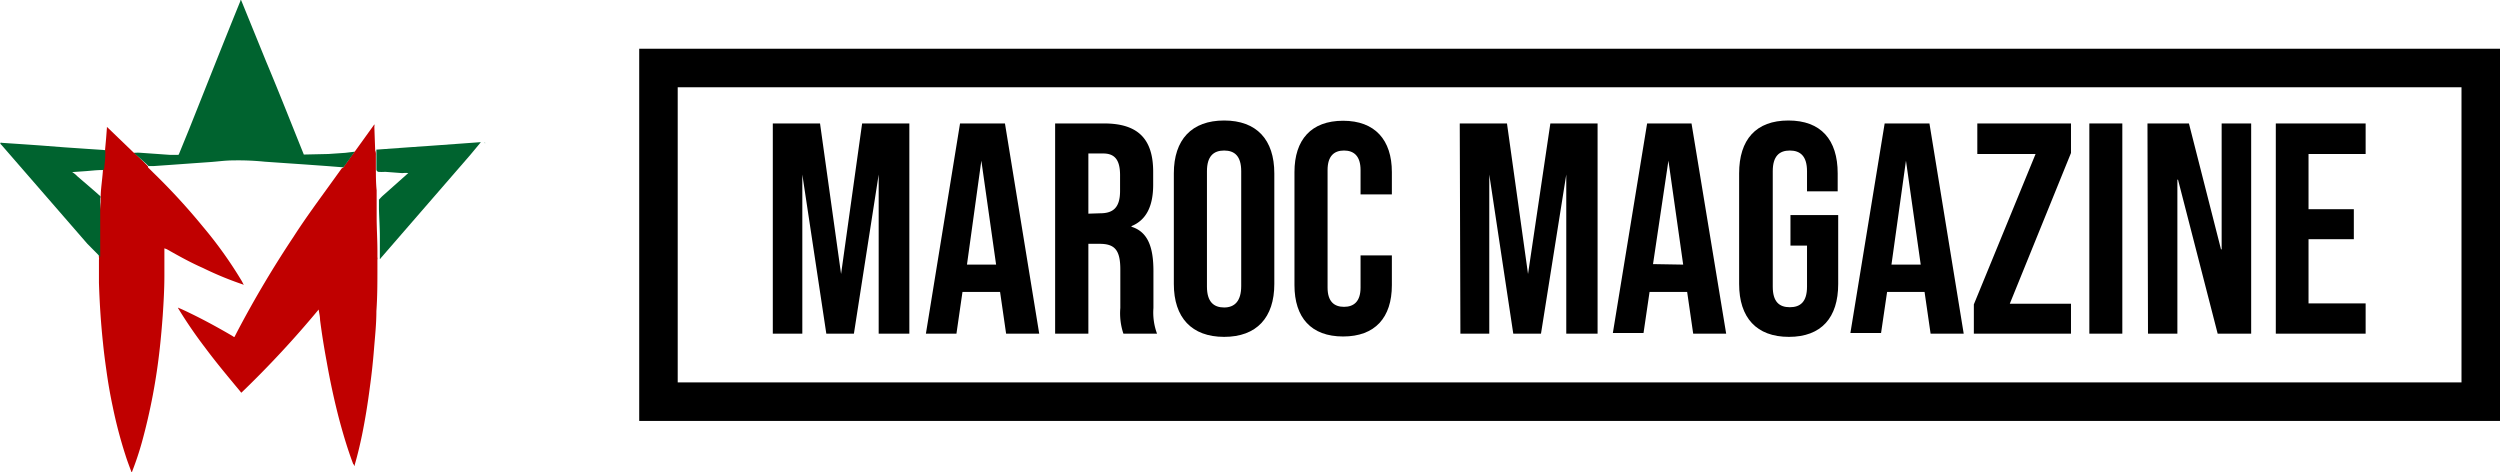 <svg id="Layer_1" data-name="Layer 1" xmlns="http://www.w3.org/2000/svg" viewBox="0 0 194.81 36.8">
  <defs>
    <style>
      .cls-1 {
        fill: #c00000;
      }

      .cls-2 {
        fill: #88b79e;
      }

      .cls-3 {
        fill: #00632f;
      }

      .cls-4 {
        fill: #d96363;
      }
    </style>
  </defs>
  <title>logo</title>
  <g>
    <path class="cls-1" d="M15.44,37.8c-.16-.44-.33-.87-.47-1.32a35.47,35.47,0,0,1-1-3.81c-.2-.93-.36-1.87-.49-2.81-.1-.7-.19-1.39-.26-2.09-.17-1.58-.27-3.16-.32-4.74,0-.6,0-1.19,0-1.79a.42.42,0,0,0,0-.16,1.18,1.18,0,0,1,0-.26c0-.39,0-.78,0-1.17,0-.6,0-1.2.07-1.8q0-.55.06-1.11l0-.23c0-.74.13-1.49.18-2.23,0-.4.07-.8.1-1.2a.87.87,0,0,1,.06-.32l.09-1,.06-.78s0-.06,0-.08a.38.38,0,0,1,.12.1l1.89,1.82a.81.81,0,0,0,.1.09s.07,0,.09.06c.33.33.69.64,1,1a.16.16,0,0,1,0,.07l.4.4a50,50,0,0,1,3.88,4.22,32.3,32.3,0,0,1,3,4.19c.06.1.11.2.16.3s-.06,0-.09,0A26.05,26.05,0,0,1,21,21.88c-1-.44-1.89-.94-2.81-1.46L18,20.35v.13c0,.67,0,1.34,0,2,0,1-.06,2.08-.13,3.12-.06.81-.13,1.63-.22,2.45a46.64,46.64,0,0,1-1.4,7.4,23.43,23.43,0,0,1-.76,2.28.07.07,0,0,0,0,.06Z" transform="translate(-5.19 -1)"/>
    <path class="cls-2" d="M42.91,12.12a.15.15,0,0,1,.09,0v.05h0S42.93,12.15,42.91,12.12Z" transform="translate(-5.19 -1)"/>
    <path class="cls-1" d="M32.83,12.82l.36-.5,1.08-1.5.09-.13a.31.31,0,0,1,0,.18l.06,1.71a.49.49,0,0,1,0,.12.82.82,0,0,1,.06.38c0,.38,0,.76,0,1.14s0,1.07.06,1.61l0,.73c0,.45,0,.9,0,1.34,0,.89.06,1.78.06,2.66,0,.16,0,.32,0,.48a.45.45,0,0,1,0,.2c0,.2,0,.39,0,.59,0,1.14,0,2.28-.08,3.42,0,1-.11,2-.19,3s-.19,2-.32,2.93c-.16,1.25-.36,2.49-.61,3.72-.16.77-.34,1.53-.56,2.29a.19.19,0,0,1-.06.13c0-.06,0-.11-.07-.17-.42-1.11-.76-2.25-1.07-3.4-.4-1.52-.73-3.06-1-4.6-.2-1.07-.37-2.14-.51-3.22,0-.27-.07-.54-.11-.81,0,0,0,0,0,0A78.31,78.31,0,0,1,24,31.6a.23.23,0,0,1-.08-.09c-.93-1.12-1.87-2.24-2.74-3.41a35.7,35.7,0,0,1-2.06-3s-.05-.08-.07-.13,0,0,0,0c.4.16.78.35,1.17.54,1.06.52,2.09,1.09,3.1,1.68a.23.23,0,0,0,.14.07l.19-.37a82.7,82.7,0,0,1,4.4-7.42c1-1.56,2.13-3.07,3.22-4.59l.54-.75L32,14c0-.12.11-.19.17-.28.2-.28.4-.57.61-.85A.18.18,0,0,1,32.83,12.82Z" transform="translate(-5.19 -1)"/>
    <path class="cls-3" d="M32.83,12.82c-.29.41-.58.82-.88,1.22l-1.27-.1-1.81-.13-1.32-.09-1.73-.12a20.49,20.49,0,0,0-2.48-.1c-.6,0-1.2.09-1.8.13l-1.27.09-1.81.13-1.29.09-.4,0c-.08-.06-.14-.14-.22-.21L15.72,13l-.08-.09a3.64,3.64,0,0,1,.57,0l2.26.16.52,0c.12,0,.12,0,.16-.1l.78-1.91c1.33-3.33,2.64-6.66,4-10,0,0,0-.07,0-.11s.05.07.07.11l1.93,4.74c1,2.38,1.93,4.75,2.89,7.13.06.13,0,.12.18.11L30.78,13l1.31-.09Z" transform="translate(-5.19 -1)"/>
    <path class="cls-3" d="M34.52,14.22c0-.32,0-.64,0-1s0-.37,0-.56l2.5-.18,1.73-.12,2.48-.18,1.37-.1s.05,0,.06,0l-.83,1-6.94,8a.35.35,0,0,1-.1.11c0-.59,0-1.19,0-1.78s-.05-1.41-.07-2.11c0-.25,0-.5,0-.74,0,0,0,0,0,0s.19-.21.29-.3L37,14.49a.09.09,0,0,1,.06,0,2.44,2.44,0,0,0-.53,0l-1.33-.1a3.23,3.23,0,0,1-.53,0A.21.21,0,0,1,34.52,14.22Z" transform="translate(-5.19 -1)"/>
    <path class="cls-4" d="M19.11,25h0s0,0,0,0S19.1,25,19.11,25Z" transform="translate(-5.19 -1)"/>
    <path class="cls-3" d="M13,16.44,13,17.9c0,.41,0,.83,0,1.24,0,.59,0,1.18,0,1.77a.34.34,0,0,1,0,.1L12,20,5.32,12.31l-.1-.1s0,0,0-.08a.17.17,0,0,1,.12,0l1.79.12,1.28.09,1.8.14,1.18.08,2,.14a2.8,2.8,0,0,1,0,.4c0,.34-.05.69-.08,1a.29.29,0,0,0,0,.09.25.25,0,0,1-.16.06c-.44,0-.89.06-1.34.09l-1,.07a1.71,1.71,0,0,1,.4.32l1.36,1.17.45.4A.18.18,0,0,1,13,16.44Z" transform="translate(-5.19 -1)"/>
  </g>
  <g>
    <path d="M65.41,10.62h3.68l1.64,11.73h0l1.64-11.73h3.68V27H73.66V14.6h0L71.73,27H69.58L67.71,14.6h0V27H65.41Z" transform="translate(-5.19 -1)"/>
    <path d="M80,10.62H83.5L86.17,27H83.59l-.47-3.25v0H80.19L79.72,27H77.34Zm2.81,11-1.15-8.1h0l-1.12,8.1Z" transform="translate(-5.19 -1)"/>
    <path d="M87.41,10.62h3.82c2.67,0,3.82,1.24,3.82,3.77v1c0,1.68-.54,2.76-1.69,3.23v.05c1.29.4,1.71,1.61,1.71,3.46V25a4.75,4.75,0,0,0,.28,2H92.73a5,5,0,0,1-.24-2V22c0-1.52-.44-2-1.61-2H90v7H87.41Zm3.51,7c1,0,1.55-.43,1.55-1.74V14.65c0-1.17-.4-1.69-1.31-1.69H90v4.69Z" transform="translate(-5.19 -1)"/>
    <path d="M96.66,23.13V14.51c0-2.63,1.39-4.12,3.92-4.12s3.91,1.49,3.91,4.12v8.62c0,2.62-1.38,4.12-3.91,4.12S96.66,25.75,96.66,23.13Zm5.25.16V14.34c0-1.17-.51-1.61-1.33-1.61s-1.34.44-1.34,1.61v9c0,1.17.52,1.62,1.34,1.62S101.91,24.46,101.91,23.29Z" transform="translate(-5.19 -1)"/>
    <path d="M106.06,23.22V14.41c0-2.53,1.31-4,3.79-4s3.8,1.49,3.8,4v1.74h-2.44v-1.9c0-1.08-.51-1.52-1.29-1.52s-1.28.44-1.28,1.52v9.16c0,1.08.51,1.5,1.28,1.5s1.29-.42,1.29-1.5V20.9h2.44v2.32c0,2.53-1.31,4-3.8,4S106.06,25.75,106.06,23.22Z" transform="translate(-5.19 -1)"/>
    <path d="M118.94,10.62h3.68l1.64,11.73h0L126,10.62h3.68V27h-2.44V14.6h0L125.27,27h-2.16L121.24,14.6h0V27h-2.25Z" transform="translate(-5.19 -1)"/>
    <path d="M133.54,10.62H137L139.7,27h-2.57l-.47-3.25v0h-2.93l-.47,3.2h-2.39Zm2.81,11-1.15-8.1h0L134,21.58Z" transform="translate(-5.19 -1)"/>
    <path d="M140.71,23.13V14.51c0-2.63,1.31-4.12,3.84-4.12s3.84,1.49,3.84,4.12v1.4H146V14.34c0-1.17-.52-1.61-1.34-1.61s-1.33.44-1.33,1.61v9c0,1.18.51,1.6,1.33,1.6s1.34-.42,1.34-1.6v-3.2h-1.29V17.76h3.72v5.37c0,2.62-1.31,4.12-3.84,4.12S140.71,25.75,140.71,23.13Z" transform="translate(-5.19 -1)"/>
    <path d="M152.05,10.62h3.49L158.21,27h-2.58l-.47-3.25v0h-2.92l-.47,3.2h-2.39Zm2.81,11-1.15-8.1h0l-1.13,8.1Z" transform="translate(-5.19 -1)"/>
    <path d="M159,24.72,163.81,13h-4.54V10.62h7.3v2.3L161.8,24.67h4.77V27H159Z" transform="translate(-5.19 -1)"/>
    <path d="M168,10.62h2.57V27H168Z" transform="translate(-5.19 -1)"/>
    <path d="M172.53,10.62h3.23l2.5,9.81h.05V10.62h2.3V27H178l-3.09-12h-.05V27h-2.29Z" transform="translate(-5.19 -1)"/>
    <path d="M182.53,10.62h7V13h-4.45V17.3h3.53v2.34h-3.53v5h4.45V27h-7Z" transform="translate(-5.19 -1)"/>
  </g>
  <path d="M200,33.8H55V4.8H200Zm-142-3H197V7.8H58Z" transform="translate(-5.19 -1)"/>
</svg>
